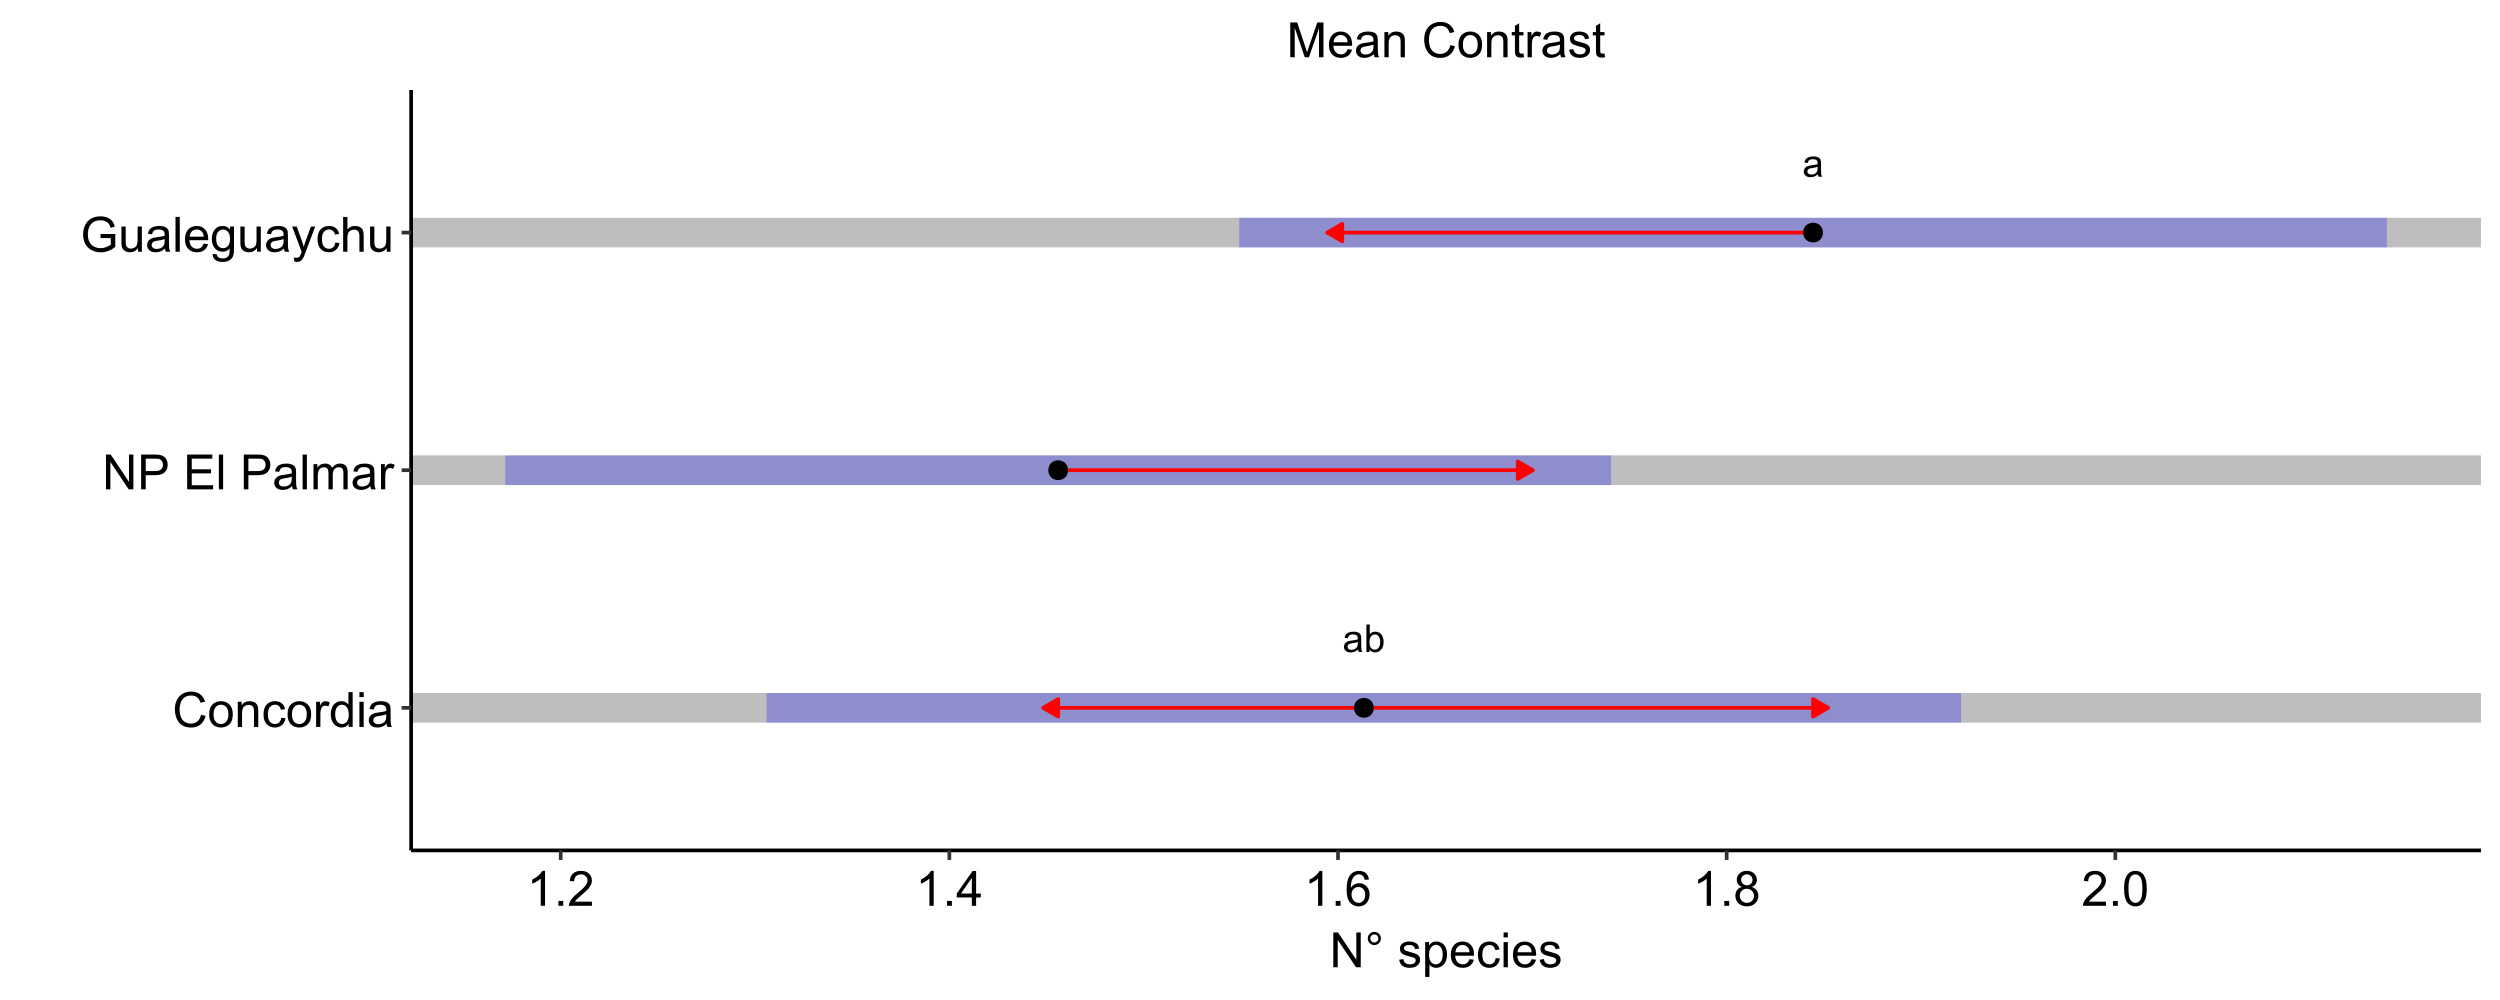 <?xml version="1.0" encoding="UTF-8"?>
<svg xmlns="http://www.w3.org/2000/svg" xmlns:xlink="http://www.w3.org/1999/xlink" width="720" height="288" viewBox="0 0 720 288">
<defs>
<g>
<g id="glyph-0-0">
<path d="M 4.465 -0.707 C 4.105 -0.402 3.758 -0.184 3.426 -0.059 C 3.094 0.066 2.738 0.129 2.355 0.129 C 1.727 0.129 1.242 -0.023 0.906 -0.332 C 0.566 -0.641 0.398 -1.031 0.398 -1.508 C 0.398 -1.789 0.461 -2.047 0.59 -2.277 C 0.719 -2.508 0.887 -2.695 1.09 -2.836 C 1.297 -2.977 1.531 -3.082 1.789 -3.152 C 1.98 -3.203 2.27 -3.254 2.652 -3.301 C 3.434 -3.391 4.012 -3.504 4.383 -3.633 C 4.387 -3.766 4.387 -3.852 4.387 -3.887 C 4.387 -4.281 4.297 -4.559 4.113 -4.723 C 3.863 -4.941 3.496 -5.051 3.008 -5.051 C 2.551 -5.051 2.215 -4.973 1.996 -4.812 C 1.781 -4.652 1.617 -4.367 1.516 -3.961 L 0.566 -4.09 C 0.652 -4.496 0.793 -4.824 0.992 -5.074 C 1.191 -5.324 1.477 -5.516 1.848 -5.652 C 2.223 -5.785 2.656 -5.855 3.148 -5.855 C 3.637 -5.855 4.035 -5.797 4.34 -5.68 C 4.645 -5.566 4.871 -5.422 5.012 -5.246 C 5.156 -5.074 5.258 -4.852 5.316 -4.586 C 5.348 -4.422 5.363 -4.125 5.363 -3.691 L 5.363 -2.398 C 5.363 -1.496 5.383 -0.926 5.426 -0.688 C 5.469 -0.449 5.547 -0.219 5.672 0 L 4.656 0 C 4.559 -0.203 4.492 -0.438 4.465 -0.707 M 4.383 -2.875 C 4.031 -2.73 3.504 -2.605 2.797 -2.508 C 2.398 -2.449 2.117 -2.383 1.953 -2.312 C 1.785 -2.242 1.66 -2.137 1.57 -1.996 C 1.48 -1.859 1.434 -1.707 1.434 -1.535 C 1.434 -1.277 1.531 -1.062 1.727 -0.891 C 1.922 -0.719 2.211 -0.629 2.586 -0.629 C 2.961 -0.629 3.293 -0.711 3.586 -0.875 C 3.875 -1.039 4.09 -1.262 4.227 -1.547 C 4.332 -1.766 4.383 -2.09 4.383 -2.516 Z M 4.383 -2.875 "/>
</g>
<g id="glyph-0-1">
<path d="M 1.621 0 L 0.723 0 L 0.723 -7.902 L 1.691 -7.902 L 1.691 -5.082 C 2.102 -5.598 2.625 -5.855 3.262 -5.855 C 3.613 -5.855 3.945 -5.781 4.262 -5.641 C 4.574 -5.5 4.836 -5.301 5.039 -5.043 C 5.242 -4.785 5.398 -4.477 5.516 -4.113 C 5.629 -3.75 5.688 -3.363 5.688 -2.949 C 5.688 -1.969 5.445 -1.211 4.961 -0.672 C 4.473 -0.137 3.891 0.129 3.211 0.129 C 2.539 0.129 2.008 -0.152 1.621 -0.719 L 1.621 0 M 1.613 -2.906 C 1.613 -2.219 1.707 -1.723 1.891 -1.418 C 2.199 -0.918 2.609 -0.668 3.133 -0.668 C 3.555 -0.668 3.922 -0.852 4.23 -1.223 C 4.539 -1.59 4.695 -2.137 4.695 -2.867 C 4.695 -3.613 4.547 -4.168 4.25 -4.523 C 3.953 -4.879 3.594 -5.055 3.176 -5.055 C 2.75 -5.055 2.383 -4.871 2.074 -4.504 C 1.766 -4.137 1.613 -3.602 1.613 -2.906 Z M 1.613 -2.906 "/>
</g>
<g id="glyph-1-0">
<path d="M 8.23 -3.516 L 9.555 -3.18 C 9.277 -2.09 8.777 -1.258 8.055 -0.688 C 7.332 -0.113 6.449 0.172 5.406 0.172 C 4.328 0.172 3.449 -0.051 2.773 -0.488 C 2.094 -0.93 1.582 -1.566 1.227 -2.398 C 0.875 -3.234 0.695 -4.129 0.695 -5.086 C 0.695 -6.129 0.898 -7.039 1.297 -7.816 C 1.695 -8.594 2.262 -9.184 2.996 -9.586 C 3.734 -9.992 4.543 -10.191 5.43 -10.191 C 6.43 -10.191 7.273 -9.938 7.957 -9.426 C 8.641 -8.918 9.117 -8.199 9.387 -7.273 L 8.078 -6.965 C 7.848 -7.695 7.512 -8.227 7.07 -8.559 C 6.625 -8.891 6.07 -9.059 5.398 -9.059 C 4.629 -9.059 3.988 -8.875 3.469 -8.504 C 2.953 -8.133 2.59 -7.641 2.379 -7.016 C 2.168 -6.395 2.062 -5.754 2.062 -5.094 C 2.062 -4.242 2.188 -3.496 2.438 -2.859 C 2.684 -2.227 3.07 -1.75 3.594 -1.438 C 4.121 -1.121 4.688 -0.965 5.297 -0.965 C 6.039 -0.965 6.668 -1.18 7.184 -1.605 C 7.699 -2.035 8.047 -2.672 8.23 -3.516 Z M 8.23 -3.516 "/>
</g>
<g id="glyph-1-1">
<path d="M 0.465 -3.629 C 0.465 -4.973 0.84 -5.969 1.586 -6.617 C 2.211 -7.156 2.973 -7.422 3.867 -7.422 C 4.867 -7.422 5.684 -7.098 6.316 -6.441 C 6.949 -5.789 7.266 -4.887 7.266 -3.734 C 7.266 -2.797 7.125 -2.062 6.848 -1.527 C 6.566 -0.992 6.156 -0.578 5.621 -0.281 C 5.086 0.016 4.504 0.164 3.867 0.164 C 2.852 0.164 2.031 -0.16 1.406 -0.812 C 0.777 -1.465 0.465 -2.402 0.465 -3.629 M 1.73 -3.629 C 1.73 -2.699 1.934 -2.004 2.336 -1.543 C 2.742 -1.078 3.254 -0.848 3.867 -0.848 C 4.48 -0.848 4.988 -1.078 5.395 -1.547 C 5.801 -2.008 6 -2.719 6 -3.672 C 6 -4.57 5.797 -5.25 5.391 -5.711 C 4.98 -6.176 4.477 -6.406 3.867 -6.406 C 3.254 -6.406 2.742 -6.176 2.336 -5.715 C 1.934 -5.254 1.73 -4.559 1.73 -3.629 Z M 1.73 -3.629 "/>
</g>
<g id="glyph-1-2">
<path d="M 0.922 0 L 0.922 -7.258 L 2.031 -7.258 L 2.031 -6.227 C 2.562 -7.023 3.332 -7.422 4.34 -7.422 C 4.777 -7.422 5.18 -7.344 5.547 -7.188 C 5.914 -7.031 6.188 -6.824 6.371 -6.57 C 6.555 -6.312 6.68 -6.012 6.754 -5.66 C 6.801 -5.434 6.82 -5.035 6.82 -4.465 L 6.82 0 L 5.594 0 L 5.594 -4.414 C 5.594 -4.918 5.543 -5.293 5.449 -5.539 C 5.352 -5.789 5.184 -5.988 4.938 -6.137 C 4.695 -6.285 4.41 -6.355 4.082 -6.359 C 3.559 -6.355 3.105 -6.191 2.723 -5.859 C 2.344 -5.527 2.152 -4.895 2.152 -3.965 L 2.152 0 Z M 0.922 0 "/>
</g>
<g id="glyph-1-3">
<path d="M 5.66 -2.66 L 6.871 -2.5 C 6.738 -1.668 6.398 -1.016 5.855 -0.543 C 5.309 -0.07 4.641 0.164 3.848 0.164 C 2.855 0.164 2.055 -0.16 1.453 -0.809 C 0.848 -1.461 0.547 -2.391 0.547 -3.602 C 0.547 -4.387 0.676 -5.07 0.938 -5.66 C 1.195 -6.246 1.59 -6.688 2.121 -6.984 C 2.652 -7.277 3.23 -7.422 3.855 -7.422 C 4.645 -7.422 5.289 -7.223 5.789 -6.824 C 6.293 -6.426 6.613 -5.859 6.754 -5.125 L 5.559 -4.941 C 5.445 -5.43 5.242 -5.797 4.953 -6.043 C 4.664 -6.289 4.312 -6.414 3.902 -6.414 C 3.285 -6.414 2.781 -6.191 2.391 -5.746 C 2.004 -5.301 1.812 -4.598 1.812 -3.637 C 1.812 -2.66 2 -1.953 2.371 -1.512 C 2.746 -1.07 3.234 -0.848 3.836 -0.848 C 4.316 -0.848 4.723 -0.996 5.047 -1.293 C 5.367 -1.59 5.574 -2.043 5.66 -2.66 Z M 5.66 -2.66 "/>
</g>
<g id="glyph-1-4">
<path d="M 0.91 0 L 0.91 -7.258 L 2.016 -7.258 L 2.016 -6.16 C 2.301 -6.676 2.559 -7.016 2.801 -7.18 C 3.039 -7.344 3.301 -7.422 3.59 -7.422 C 4.004 -7.422 4.426 -7.293 4.852 -7.027 L 4.43 -5.887 C 4.129 -6.062 3.828 -6.152 3.527 -6.152 C 3.258 -6.152 3.016 -6.07 2.805 -5.91 C 2.59 -5.746 2.438 -5.523 2.344 -5.234 C 2.207 -4.797 2.141 -4.32 2.141 -3.801 L 2.141 0 Z M 0.91 0 "/>
</g>
<g id="glyph-1-5">
<path d="M 5.633 0 L 5.633 -0.914 C 5.172 -0.195 4.496 0.164 3.602 0.164 C 3.023 0.164 2.492 0.004 2.008 -0.312 C 1.52 -0.633 1.145 -1.078 0.879 -1.652 C 0.613 -2.223 0.477 -2.879 0.477 -3.625 C 0.477 -4.348 0.598 -5.004 0.84 -5.594 C 1.082 -6.184 1.445 -6.637 1.93 -6.953 C 2.41 -7.266 2.949 -7.422 3.547 -7.422 C 3.984 -7.422 4.375 -7.332 4.719 -7.148 C 5.059 -6.961 5.336 -6.723 5.551 -6.426 L 5.551 -10.023 L 6.773 -10.023 L 6.773 0 L 5.633 0 M 1.742 -3.625 C 1.742 -2.695 1.938 -2 2.332 -1.539 C 2.723 -1.078 3.188 -0.848 3.719 -0.848 C 4.258 -0.848 4.715 -1.066 5.09 -1.508 C 5.465 -1.945 5.652 -2.617 5.652 -3.52 C 5.652 -4.516 5.461 -5.242 5.078 -5.707 C 4.695 -6.172 4.227 -6.406 3.664 -6.406 C 3.117 -6.406 2.66 -6.184 2.293 -5.734 C 1.926 -5.289 1.742 -4.586 1.742 -3.625 Z M 1.742 -3.625 "/>
</g>
<g id="glyph-1-6">
<path d="M 0.93 -8.605 L 0.93 -10.023 L 2.16 -10.023 L 2.16 -8.605 L 0.93 -8.605 M 0.93 0 L 0.93 -7.258 L 2.16 -7.258 L 2.16 0 Z M 0.93 0 "/>
</g>
<g id="glyph-1-7">
<path d="M 5.66 -0.895 C 5.203 -0.508 4.766 -0.234 4.344 -0.074 C 3.922 0.086 3.469 0.164 2.988 0.164 C 2.191 0.164 1.578 -0.031 1.148 -0.422 C 0.719 -0.809 0.508 -1.309 0.508 -1.914 C 0.508 -2.27 0.586 -2.594 0.75 -2.887 C 0.91 -3.184 1.121 -3.418 1.383 -3.594 C 1.645 -3.773 1.941 -3.906 2.27 -4 C 2.512 -4.062 2.875 -4.125 3.363 -4.184 C 4.355 -4.301 5.09 -4.445 5.559 -4.609 C 5.562 -4.777 5.562 -4.883 5.562 -4.93 C 5.562 -5.43 5.449 -5.781 5.215 -5.988 C 4.902 -6.266 4.434 -6.406 3.812 -6.406 C 3.234 -6.406 2.809 -6.305 2.531 -6.102 C 2.258 -5.898 2.055 -5.539 1.922 -5.023 L 0.719 -5.188 C 0.828 -5.703 1.008 -6.121 1.258 -6.438 C 1.508 -6.754 1.871 -6.996 2.344 -7.168 C 2.82 -7.34 3.367 -7.422 3.992 -7.422 C 4.613 -7.422 5.117 -7.352 5.504 -7.203 C 5.891 -7.059 6.176 -6.875 6.359 -6.656 C 6.539 -6.434 6.668 -6.156 6.742 -5.816 C 6.781 -5.609 6.801 -5.23 6.801 -4.684 L 6.801 -3.043 C 6.801 -1.898 6.828 -1.176 6.879 -0.871 C 6.934 -0.57 7.035 -0.277 7.191 0 L 5.906 0 C 5.777 -0.254 5.695 -0.555 5.66 -0.895 M 5.559 -3.645 C 5.109 -3.461 4.441 -3.305 3.547 -3.18 C 3.043 -3.105 2.684 -3.023 2.477 -2.934 C 2.266 -2.84 2.102 -2.707 1.988 -2.531 C 1.875 -2.355 1.82 -2.164 1.82 -1.949 C 1.82 -1.621 1.941 -1.348 2.191 -1.129 C 2.438 -0.91 2.805 -0.801 3.281 -0.801 C 3.754 -0.801 4.176 -0.902 4.547 -1.109 C 4.914 -1.316 5.188 -1.602 5.359 -1.961 C 5.492 -2.238 5.559 -2.648 5.559 -3.191 Z M 5.559 -3.645 "/>
</g>
<g id="glyph-1-8">
<path d="M 1.066 0 L 1.066 -10.023 L 2.426 -10.023 L 7.691 -2.152 L 7.691 -10.023 L 8.961 -10.023 L 8.961 0 L 7.602 0 L 2.336 -7.875 L 2.336 0 Z M 1.066 0 "/>
</g>
<g id="glyph-1-9">
<path d="M 1.078 0 L 1.078 -10.023 L 4.859 -10.023 C 5.527 -10.023 6.035 -9.988 6.383 -9.926 C 6.875 -9.844 7.289 -9.688 7.621 -9.457 C 7.953 -9.227 8.223 -8.906 8.426 -8.492 C 8.629 -8.074 8.73 -7.621 8.73 -7.125 C 8.73 -6.27 8.457 -5.551 7.914 -4.961 C 7.375 -4.371 6.395 -4.074 4.977 -4.074 L 2.406 -4.074 L 2.406 0 L 1.078 0 M 2.406 -5.258 L 4.996 -5.258 C 5.855 -5.258 6.461 -5.418 6.82 -5.734 C 7.184 -6.055 7.363 -6.504 7.363 -7.082 C 7.363 -7.5 7.258 -7.859 7.043 -8.16 C 6.832 -8.457 6.555 -8.656 6.207 -8.75 C 5.984 -8.809 5.57 -8.84 4.969 -8.84 L 2.406 -8.84 Z M 2.406 -5.258 "/>
</g>
<g id="glyph-1-10">
</g>
<g id="glyph-1-11">
<path d="M 1.109 0 L 1.109 -10.023 L 8.352 -10.023 L 8.352 -8.84 L 2.434 -8.84 L 2.434 -5.77 L 7.977 -5.77 L 7.977 -4.594 L 2.434 -4.594 L 2.434 -1.184 L 8.586 -1.184 L 8.586 0 Z M 1.109 0 "/>
</g>
<g id="glyph-1-12">
<path d="M 0.895 0 L 0.895 -10.023 L 2.125 -10.023 L 2.125 0 Z M 0.895 0 "/>
</g>
<g id="glyph-1-13">
<path d="M 0.922 0 L 0.922 -7.258 L 2.023 -7.258 L 2.023 -6.242 C 2.25 -6.598 2.555 -6.883 2.934 -7.098 C 3.312 -7.316 3.742 -7.422 4.227 -7.422 C 4.762 -7.422 5.203 -7.312 5.547 -7.09 C 5.891 -6.867 6.133 -6.555 6.273 -6.152 C 6.848 -7 7.598 -7.422 8.516 -7.422 C 9.238 -7.422 9.793 -7.223 10.18 -6.824 C 10.566 -6.426 10.758 -5.812 10.758 -4.984 L 10.758 0 L 9.535 0 L 9.535 -4.574 C 9.535 -5.066 9.496 -5.418 9.418 -5.637 C 9.336 -5.852 9.191 -6.027 8.984 -6.16 C 8.773 -6.293 8.527 -6.355 8.242 -6.359 C 7.734 -6.355 7.309 -6.188 6.973 -5.848 C 6.637 -5.508 6.469 -4.965 6.469 -4.219 L 6.469 0 L 5.234 0 L 5.234 -4.719 C 5.234 -5.262 5.137 -5.672 4.938 -5.945 C 4.734 -6.219 4.406 -6.355 3.953 -6.359 C 3.605 -6.355 3.285 -6.266 2.992 -6.086 C 2.695 -5.902 2.484 -5.637 2.352 -5.285 C 2.219 -4.934 2.152 -4.426 2.152 -3.766 L 2.152 0 Z M 0.922 0 "/>
</g>
<g id="glyph-1-14">
<path d="M 5.77 -3.93 L 5.77 -5.105 L 10.016 -5.113 L 10.016 -1.395 C 9.363 -0.875 8.691 -0.484 8 -0.223 C 7.305 0.039 6.594 0.172 5.867 0.172 C 4.883 0.172 3.988 -0.039 3.184 -0.461 C 2.379 -0.883 1.77 -1.492 1.359 -2.289 C 0.949 -3.086 0.746 -3.977 0.746 -4.961 C 0.746 -5.938 0.949 -6.848 1.355 -7.695 C 1.766 -8.539 2.352 -9.168 3.117 -9.578 C 3.883 -9.988 4.766 -10.191 5.762 -10.191 C 6.488 -10.191 7.141 -10.074 7.727 -9.84 C 8.312 -9.605 8.773 -9.277 9.105 -8.859 C 9.438 -8.441 9.691 -7.895 9.863 -7.219 L 8.668 -6.891 C 8.516 -7.402 8.332 -7.801 8.109 -8.094 C 7.883 -8.387 7.566 -8.617 7.148 -8.793 C 6.734 -8.969 6.273 -9.059 5.77 -9.059 C 5.164 -9.059 4.641 -8.965 4.195 -8.781 C 3.754 -8.598 3.398 -8.352 3.129 -8.055 C 2.855 -7.75 2.645 -7.422 2.496 -7.062 C 2.238 -6.441 2.113 -5.77 2.113 -5.047 C 2.113 -4.152 2.266 -3.406 2.574 -2.805 C 2.883 -2.203 3.328 -1.754 3.918 -1.461 C 4.504 -1.172 5.129 -1.023 5.789 -1.023 C 6.363 -1.023 6.926 -1.137 7.473 -1.355 C 8.02 -1.578 8.434 -1.812 8.715 -2.062 L 8.715 -3.93 Z M 5.77 -3.93 "/>
</g>
<g id="glyph-1-15">
<path d="M 5.68 0 L 5.68 -1.066 C 5.117 -0.246 4.348 0.164 3.375 0.164 C 2.949 0.164 2.547 0.082 2.176 -0.082 C 1.805 -0.246 1.531 -0.453 1.352 -0.699 C 1.172 -0.949 1.043 -1.254 0.969 -1.613 C 0.922 -1.855 0.895 -2.238 0.895 -2.762 L 0.895 -7.258 L 2.125 -7.258 L 2.125 -3.234 C 2.125 -2.59 2.152 -2.156 2.203 -1.934 C 2.277 -1.609 2.441 -1.355 2.695 -1.172 C 2.945 -0.988 3.254 -0.895 3.625 -0.895 C 3.992 -0.895 4.34 -0.988 4.664 -1.18 C 4.984 -1.367 5.215 -1.625 5.348 -1.953 C 5.484 -2.277 5.551 -2.75 5.551 -3.371 L 5.551 -7.258 L 6.781 -7.258 L 6.781 0 Z M 5.68 0 "/>
</g>
<g id="glyph-1-16">
<path d="M 5.891 -2.336 L 7.164 -2.18 C 6.965 -1.438 6.594 -0.859 6.051 -0.453 C 5.508 -0.043 4.816 0.164 3.973 0.164 C 2.91 0.164 2.066 -0.164 1.445 -0.816 C 0.824 -1.473 0.512 -2.387 0.512 -3.57 C 0.512 -4.789 0.828 -5.738 1.457 -6.414 C 2.086 -7.086 2.902 -7.422 3.902 -7.422 C 4.875 -7.422 5.668 -7.094 6.281 -6.434 C 6.898 -5.773 7.203 -4.844 7.203 -3.645 C 7.203 -3.57 7.203 -3.461 7.199 -3.316 L 1.785 -3.316 C 1.828 -2.52 2.055 -1.906 2.461 -1.484 C 2.867 -1.059 3.371 -0.848 3.977 -0.848 C 4.43 -0.848 4.816 -0.965 5.133 -1.203 C 5.453 -1.441 5.707 -1.82 5.891 -2.336 M 1.852 -4.328 L 5.906 -4.328 C 5.852 -4.938 5.695 -5.395 5.441 -5.703 C 5.051 -6.176 4.543 -6.414 3.918 -6.414 C 3.352 -6.414 2.875 -6.223 2.492 -5.844 C 2.105 -5.465 1.895 -4.961 1.852 -4.328 Z M 1.852 -4.328 "/>
</g>
<g id="glyph-1-17">
<path d="M 0.695 0.602 L 1.895 0.781 C 1.945 1.148 2.082 1.418 2.312 1.586 C 2.617 1.812 3.031 1.93 3.562 1.93 C 4.133 1.93 4.57 1.812 4.883 1.586 C 5.191 1.359 5.398 1.039 5.508 0.629 C 5.574 0.379 5.602 -0.148 5.598 -0.949 C 5.062 -0.316 4.391 0 3.59 0 C 2.59 0 1.82 -0.359 1.273 -1.078 C 0.727 -1.801 0.453 -2.664 0.453 -3.672 C 0.453 -4.363 0.578 -5.004 0.828 -5.59 C 1.078 -6.176 1.441 -6.625 1.918 -6.945 C 2.395 -7.266 2.953 -7.422 3.594 -7.422 C 4.453 -7.422 5.16 -7.078 5.715 -6.383 L 5.715 -7.258 L 6.852 -7.258 L 6.852 -0.984 C 6.848 0.145 6.734 0.945 6.504 1.418 C 6.273 1.891 5.91 2.262 5.41 2.535 C 4.91 2.809 4.297 2.945 3.57 2.945 C 2.703 2.945 2.004 2.75 1.469 2.363 C 0.938 1.973 0.68 1.387 0.695 0.602 M 1.715 -3.758 C 1.715 -2.809 1.906 -2.113 2.281 -1.676 C 2.66 -1.238 3.137 -1.02 3.703 -1.02 C 4.27 -1.02 4.742 -1.234 5.125 -1.672 C 5.508 -2.105 5.699 -2.789 5.703 -3.719 C 5.699 -4.609 5.504 -5.277 5.109 -5.727 C 4.715 -6.18 4.242 -6.406 3.684 -6.406 C 3.137 -6.406 2.672 -6.184 2.289 -5.738 C 1.906 -5.293 1.715 -4.633 1.715 -3.758 Z M 1.715 -3.758 "/>
</g>
<g id="glyph-1-18">
<path d="M 0.867 2.797 L 0.73 1.641 C 1 1.715 1.234 1.75 1.438 1.75 C 1.707 1.75 1.93 1.703 2.094 1.613 C 2.258 1.523 2.391 1.395 2.496 1.23 C 2.574 1.109 2.699 0.801 2.871 0.312 C 2.895 0.246 2.93 0.145 2.98 0.016 L 0.227 -7.258 L 1.551 -7.258 L 3.062 -3.055 C 3.258 -2.523 3.434 -1.961 3.59 -1.375 C 3.73 -1.938 3.898 -2.492 4.094 -3.027 L 5.648 -7.258 L 6.875 -7.258 L 4.117 0.125 C 3.82 0.922 3.59 1.469 3.426 1.77 C 3.207 2.176 2.957 2.473 2.672 2.664 C 2.391 2.852 2.055 2.945 1.66 2.945 C 1.426 2.945 1.16 2.895 0.867 2.797 Z M 0.867 2.797 "/>
</g>
<g id="glyph-1-19">
<path d="M 0.922 0 L 0.922 -10.023 L 2.152 -10.023 L 2.152 -6.426 C 2.727 -7.09 3.453 -7.422 4.328 -7.422 C 4.863 -7.422 5.332 -7.316 5.727 -7.105 C 6.125 -6.895 6.41 -6.602 6.578 -6.227 C 6.75 -5.855 6.836 -5.312 6.836 -4.602 L 6.836 0 L 5.605 0 L 5.605 -4.602 C 5.605 -5.215 5.473 -5.664 5.207 -5.945 C 4.938 -6.223 4.562 -6.363 4.074 -6.363 C 3.711 -6.363 3.367 -6.27 3.047 -6.082 C 2.723 -5.891 2.496 -5.637 2.359 -5.312 C 2.223 -4.988 2.152 -4.543 2.152 -3.973 L 2.152 0 Z M 0.922 0 "/>
</g>
<g id="glyph-1-20">
<path d="M 5.215 0 L 3.984 0 L 3.984 -7.84 C 3.688 -7.559 3.301 -7.277 2.82 -6.992 C 2.34 -6.711 1.906 -6.5 1.523 -6.359 L 1.523 -7.547 C 2.211 -7.871 2.812 -8.262 3.328 -8.723 C 3.844 -9.184 4.207 -9.629 4.422 -10.062 L 5.215 -10.062 Z M 5.215 0 "/>
</g>
<g id="glyph-1-21">
<path d="M 1.273 0 L 1.273 -1.402 L 2.672 -1.402 L 2.672 0 Z M 1.273 0 "/>
</g>
<g id="glyph-1-22">
<path d="M 7.047 -1.184 L 7.047 0 L 0.422 0 C 0.414 -0.297 0.461 -0.582 0.566 -0.855 C 0.734 -1.305 1.008 -1.75 1.379 -2.188 C 1.75 -2.625 2.285 -3.133 2.988 -3.703 C 4.078 -4.598 4.812 -5.305 5.195 -5.828 C 5.578 -6.348 5.77 -6.844 5.77 -7.309 C 5.77 -7.797 5.594 -8.207 5.246 -8.543 C 4.898 -8.875 4.445 -9.043 3.883 -9.043 C 3.289 -9.043 2.816 -8.867 2.461 -8.512 C 2.105 -8.156 1.926 -7.664 1.922 -7.035 L 0.656 -7.164 C 0.742 -8.109 1.07 -8.828 1.633 -9.32 C 2.199 -9.816 2.957 -10.062 3.91 -10.062 C 4.871 -10.062 5.633 -9.797 6.195 -9.262 C 6.754 -8.73 7.035 -8.07 7.035 -7.281 C 7.035 -6.879 6.953 -6.484 6.789 -6.098 C 6.625 -5.711 6.352 -5.301 5.973 -4.875 C 5.59 -4.445 4.957 -3.859 4.074 -3.109 C 3.336 -2.492 2.863 -2.07 2.652 -1.848 C 2.441 -1.629 2.27 -1.406 2.133 -1.184 Z M 7.047 -1.184 "/>
</g>
<g id="glyph-1-23">
<path d="M 4.523 0 L 4.523 -2.398 L 0.18 -2.398 L 0.18 -3.527 L 4.75 -10.023 L 5.758 -10.023 L 5.758 -3.527 L 7.109 -3.527 L 7.109 -2.398 L 5.758 -2.398 L 5.758 0 L 4.523 0 M 4.523 -3.527 L 4.523 -8.047 L 1.387 -3.527 Z M 4.523 -3.527 "/>
</g>
<g id="glyph-1-24">
<path d="M 6.965 -7.566 L 5.742 -7.473 C 5.633 -7.953 5.477 -8.305 5.277 -8.523 C 4.945 -8.875 4.535 -9.051 4.047 -9.051 C 3.656 -9.051 3.312 -8.941 3.016 -8.723 C 2.629 -8.441 2.32 -8.027 2.098 -7.484 C 1.875 -6.941 1.758 -6.172 1.75 -5.168 C 2.047 -5.617 2.41 -5.953 2.836 -6.172 C 3.266 -6.391 3.715 -6.5 4.184 -6.5 C 5.004 -6.5 5.703 -6.199 6.277 -5.594 C 6.855 -4.992 7.145 -4.211 7.145 -3.254 C 7.145 -2.625 7.008 -2.039 6.738 -1.5 C 6.465 -0.961 6.094 -0.547 5.617 -0.258 C 5.145 0.027 4.609 0.172 4.008 0.172 C 2.98 0.172 2.145 -0.207 1.496 -0.961 C 0.852 -1.715 0.527 -2.957 0.527 -4.688 C 0.527 -6.625 0.883 -8.035 1.602 -8.914 C 2.223 -9.68 3.066 -10.062 4.121 -10.062 C 4.91 -10.062 5.555 -9.84 6.059 -9.398 C 6.562 -8.957 6.867 -8.348 6.965 -7.566 M 1.941 -3.246 C 1.941 -2.824 2.031 -2.418 2.211 -2.031 C 2.391 -1.645 2.645 -1.348 2.969 -1.145 C 3.289 -0.941 3.629 -0.84 3.984 -0.84 C 4.504 -0.84 4.953 -1.051 5.324 -1.469 C 5.699 -1.891 5.887 -2.457 5.887 -3.18 C 5.887 -3.871 5.699 -4.418 5.332 -4.816 C 4.961 -5.215 4.5 -5.414 3.938 -5.414 C 3.383 -5.414 2.91 -5.215 2.523 -4.816 C 2.137 -4.418 1.941 -3.895 1.941 -3.246 Z M 1.941 -3.246 "/>
</g>
<g id="glyph-1-25">
<path d="M 2.477 -5.434 C 1.965 -5.621 1.586 -5.887 1.34 -6.234 C 1.094 -6.582 0.969 -6.996 0.969 -7.477 C 0.969 -8.207 1.234 -8.82 1.758 -9.316 C 2.281 -9.812 2.977 -10.062 3.848 -10.062 C 4.723 -10.062 5.43 -9.809 5.961 -9.301 C 6.492 -8.793 6.762 -8.172 6.762 -7.445 C 6.762 -6.98 6.641 -6.574 6.395 -6.23 C 6.152 -5.887 5.781 -5.621 5.285 -5.434 C 5.898 -5.234 6.367 -4.91 6.688 -4.465 C 7.012 -4.016 7.172 -3.484 7.172 -2.863 C 7.172 -2.008 6.867 -1.289 6.262 -0.703 C 5.656 -0.121 4.859 0.172 3.867 0.172 C 2.879 0.172 2.082 -0.121 1.477 -0.707 C 0.871 -1.293 0.566 -2.023 0.566 -2.898 C 0.566 -3.551 0.734 -4.098 1.062 -4.535 C 1.395 -4.977 1.863 -5.273 2.477 -5.434 M 2.227 -7.52 C 2.227 -7.047 2.383 -6.656 2.688 -6.359 C 2.992 -6.055 3.387 -5.906 3.875 -5.906 C 4.352 -5.906 4.738 -6.055 5.043 -6.355 C 5.344 -6.652 5.496 -7.02 5.496 -7.453 C 5.496 -7.902 5.34 -8.281 5.027 -8.59 C 4.715 -8.898 4.328 -9.051 3.863 -9.051 C 3.395 -9.051 3.004 -8.898 2.695 -8.602 C 2.383 -8.297 2.227 -7.938 2.227 -7.52 M 1.832 -2.891 C 1.832 -2.539 1.914 -2.203 2.082 -1.875 C 2.246 -1.547 2.496 -1.289 2.824 -1.109 C 3.152 -0.93 3.504 -0.84 3.883 -0.84 C 4.469 -0.84 4.957 -1.031 5.34 -1.406 C 5.723 -1.785 5.914 -2.266 5.914 -2.852 C 5.914 -3.441 5.715 -3.934 5.32 -4.32 C 4.926 -4.707 4.434 -4.902 3.844 -4.902 C 3.262 -4.902 2.785 -4.711 2.402 -4.328 C 2.023 -3.945 1.832 -3.465 1.832 -2.891 Z M 1.832 -2.891 "/>
</g>
<g id="glyph-1-26">
<path d="M 0.582 -4.941 C 0.582 -6.129 0.703 -7.082 0.945 -7.805 C 1.191 -8.527 1.555 -9.082 2.035 -9.477 C 2.516 -9.867 3.121 -10.062 3.848 -10.062 C 4.387 -10.062 4.859 -9.953 5.266 -9.738 C 5.668 -9.52 6.004 -9.211 6.27 -8.801 C 6.531 -8.395 6.738 -7.898 6.891 -7.312 C 7.039 -6.727 7.117 -5.938 7.117 -4.941 C 7.117 -3.766 6.996 -2.816 6.754 -2.094 C 6.512 -1.371 6.152 -0.816 5.672 -0.422 C 5.191 -0.027 4.582 0.172 3.848 0.172 C 2.883 0.172 2.125 -0.176 1.57 -0.867 C 0.91 -1.703 0.582 -3.059 0.582 -4.941 M 1.844 -4.941 C 1.844 -3.297 2.039 -2.203 2.422 -1.656 C 2.809 -1.113 3.285 -0.84 3.848 -0.84 C 4.414 -0.84 4.891 -1.113 5.273 -1.66 C 5.66 -2.207 5.852 -3.301 5.852 -4.941 C 5.852 -6.594 5.66 -7.688 5.273 -8.23 C 4.891 -8.773 4.41 -9.043 3.836 -9.043 C 3.27 -9.043 2.82 -8.805 2.48 -8.328 C 2.059 -7.715 1.844 -6.586 1.844 -4.941 Z M 1.844 -4.941 "/>
</g>
<g id="glyph-1-27">
<path d="M 0.875 -8.297 C 0.875 -8.824 1.062 -9.27 1.434 -9.641 C 1.805 -10.008 2.25 -10.191 2.77 -10.191 C 3.297 -10.191 3.746 -10.008 4.117 -9.641 C 4.484 -9.27 4.668 -8.824 4.668 -8.297 C 4.668 -7.773 4.484 -7.328 4.113 -6.957 C 3.742 -6.586 3.293 -6.398 2.77 -6.398 C 2.25 -6.398 1.805 -6.582 1.434 -6.953 C 1.062 -7.32 0.875 -7.77 0.875 -8.297 M 1.621 -8.297 C 1.621 -7.98 1.734 -7.707 1.957 -7.48 C 2.184 -7.258 2.457 -7.145 2.773 -7.145 C 3.09 -7.145 3.359 -7.258 3.586 -7.48 C 3.812 -7.707 3.922 -7.98 3.922 -8.297 C 3.922 -8.617 3.812 -8.891 3.586 -9.117 C 3.359 -9.34 3.09 -9.453 2.773 -9.453 C 2.457 -9.453 2.184 -9.34 1.957 -9.117 C 1.734 -8.891 1.621 -8.617 1.621 -8.297 Z M 1.621 -8.297 "/>
</g>
<g id="glyph-1-28">
<path d="M 0.43 -2.168 L 1.648 -2.359 C 1.715 -1.871 1.906 -1.496 2.219 -1.238 C 2.531 -0.977 2.965 -0.848 3.527 -0.848 C 4.094 -0.848 4.512 -0.961 4.785 -1.191 C 5.059 -1.422 5.195 -1.691 5.195 -2.004 C 5.195 -2.281 5.074 -2.5 4.832 -2.66 C 4.664 -2.77 4.246 -2.906 3.574 -3.078 C 2.672 -3.305 2.047 -3.5 1.699 -3.668 C 1.352 -3.832 1.086 -4.062 0.906 -4.359 C 0.727 -4.652 0.637 -4.977 0.637 -5.332 C 0.637 -5.656 0.711 -5.957 0.859 -6.23 C 1.008 -6.508 1.207 -6.734 1.461 -6.918 C 1.656 -7.059 1.914 -7.18 2.246 -7.277 C 2.574 -7.375 2.93 -7.422 3.309 -7.422 C 3.879 -7.422 4.379 -7.344 4.809 -7.18 C 5.238 -7.016 5.559 -6.793 5.762 -6.512 C 5.969 -6.23 6.109 -5.855 6.188 -5.387 L 4.984 -5.223 C 4.93 -5.598 4.77 -5.887 4.508 -6.098 C 4.246 -6.309 3.875 -6.414 3.398 -6.414 C 2.832 -6.414 2.43 -6.32 2.188 -6.133 C 1.945 -5.945 1.824 -5.727 1.824 -5.477 C 1.824 -5.316 1.875 -5.172 1.977 -5.047 C 2.074 -4.914 2.234 -4.805 2.445 -4.719 C 2.57 -4.672 2.934 -4.566 3.535 -4.402 C 4.406 -4.172 5.012 -3.98 5.355 -3.832 C 5.699 -3.684 5.969 -3.469 6.164 -3.188 C 6.363 -2.902 6.461 -2.551 6.461 -2.133 C 6.461 -1.723 6.34 -1.336 6.102 -0.973 C 5.863 -0.613 5.516 -0.332 5.066 -0.133 C 4.613 0.066 4.105 0.164 3.535 0.164 C 2.59 0.164 1.871 -0.031 1.379 -0.422 C 0.883 -0.816 0.566 -1.398 0.43 -2.168 Z M 0.43 -2.168 "/>
</g>
<g id="glyph-1-29">
<path d="M 0.922 2.781 L 0.922 -7.258 L 2.043 -7.258 L 2.043 -6.316 C 2.309 -6.684 2.605 -6.961 2.938 -7.148 C 3.273 -7.332 3.676 -7.422 4.148 -7.422 C 4.77 -7.422 5.316 -7.266 5.789 -6.945 C 6.266 -6.625 6.621 -6.176 6.863 -5.594 C 7.105 -5.016 7.227 -4.379 7.227 -3.684 C 7.227 -2.941 7.094 -2.273 6.824 -1.68 C 6.559 -1.082 6.172 -0.629 5.664 -0.312 C 5.156 0.004 4.621 0.164 4.062 0.164 C 3.648 0.164 3.281 0.078 2.957 -0.094 C 2.629 -0.27 2.363 -0.488 2.152 -0.75 L 2.152 2.781 L 0.922 2.781 M 2.039 -3.59 C 2.039 -2.656 2.227 -1.965 2.605 -1.516 C 2.984 -1.07 3.441 -0.848 3.977 -0.848 C 4.523 -0.848 4.992 -1.078 5.383 -1.543 C 5.773 -2.004 5.969 -2.719 5.969 -3.691 C 5.969 -4.617 5.777 -5.309 5.398 -5.77 C 5.016 -6.23 4.562 -6.461 4.031 -6.461 C 3.508 -6.461 3.047 -6.215 2.641 -5.727 C 2.238 -5.234 2.039 -4.523 2.039 -3.59 Z M 2.039 -3.59 "/>
</g>
<g id="glyph-1-30">
<path d="M 1.039 0 L 1.039 -10.023 L 3.035 -10.023 L 5.406 -2.926 C 5.625 -2.266 5.785 -1.77 5.887 -1.441 C 6 -1.809 6.176 -2.344 6.418 -3.047 L 8.82 -10.023 L 10.602 -10.023 L 10.602 0 L 9.324 0 L 9.324 -8.387 L 6.414 0 L 5.215 0 L 2.316 -8.531 L 2.316 0 Z M 1.039 0 "/>
</g>
<g id="glyph-1-31">
<path d="M 3.609 -1.102 L 3.789 -0.016 C 3.441 0.059 3.133 0.094 2.859 0.094 C 2.41 0.094 2.062 0.023 1.82 -0.117 C 1.57 -0.258 1.398 -0.441 1.297 -0.672 C 1.199 -0.902 1.148 -1.387 1.148 -2.125 L 1.148 -6.305 L 0.246 -6.305 L 0.246 -7.258 L 1.148 -7.258 L 1.148 -9.059 L 2.371 -9.797 L 2.371 -7.258 L 3.609 -7.258 L 3.609 -6.305 L 2.371 -6.305 L 2.371 -2.059 C 2.371 -1.707 2.395 -1.48 2.438 -1.383 C 2.48 -1.281 2.551 -1.199 2.648 -1.141 C 2.746 -1.082 2.887 -1.055 3.07 -1.055 C 3.207 -1.055 3.387 -1.07 3.609 -1.102 Z M 3.609 -1.102 "/>
</g>
</g>
<clipPath id="clip-0">
<path clip-rule="nonzero" d="M 118.406 25.926 L 714.52 25.926 L 714.52 244.914 L 118.406 244.914 Z M 118.406 25.926 "/>
</clipPath>
<clipPath id="clip-1">
<path clip-rule="nonzero" d="M 118.406 199 L 714.52 199 L 714.52 209 L 118.406 209 Z M 118.406 199 "/>
</clipPath>
<clipPath id="clip-2">
<path clip-rule="nonzero" d="M 118.406 131 L 714.52 131 L 714.52 140 L 118.406 140 Z M 118.406 131 "/>
</clipPath>
<clipPath id="clip-3">
<path clip-rule="nonzero" d="M 118.406 62 L 714.52 62 L 714.52 72 L 118.406 72 Z M 118.406 62 "/>
</clipPath>
</defs>
<rect x="-72" y="-28.8" width="864" height="345.6" fill="rgb(100%, 100%, 100%)" fill-opacity="1"/>
<rect x="-72" y="-28.8" width="864" height="345.6" fill="rgb(100%, 100%, 100%)" fill-opacity="1"/>
<path fill="none" stroke-width="1.067" stroke-linecap="round" stroke-linejoin="round" stroke="rgb(100%, 100%, 100%)" stroke-opacity="1" stroke-miterlimit="10" d="M 0 288 L 720 288 L 720 0 L 0 0 Z M 0 288 "/>
<g clip-path="url(#clip-0)">
<path fill-rule="nonzero" fill="rgb(100%, 100%, 100%)" fill-opacity="1" d="M 118.406 244.914 L 714.52 244.914 L 714.52 25.926 L 118.406 25.926 Z M 118.406 244.914 "/>
</g>
<g clip-path="url(#clip-1)">
<path fill="none" stroke-width="8.536" stroke-linecap="butt" stroke-linejoin="round" stroke="rgb(74.51%, 74.51%, 74.51%)" stroke-opacity="1" stroke-miterlimit="10" d="M 118.406 203.855 L 714.52 203.855 "/>
</g>
<g clip-path="url(#clip-2)">
<path fill="none" stroke-width="8.536" stroke-linecap="butt" stroke-linejoin="round" stroke="rgb(74.51%, 74.51%, 74.51%)" stroke-opacity="1" stroke-miterlimit="10" d="M 118.406 135.422 L 714.52 135.422 "/>
</g>
<g clip-path="url(#clip-3)">
<path fill="none" stroke-width="8.536" stroke-linecap="butt" stroke-linejoin="round" stroke="rgb(74.51%, 74.51%, 74.51%)" stroke-opacity="1" stroke-miterlimit="10" d="M 118.406 66.988 L 714.52 66.988 "/>
</g>
<path fill="none" stroke-width="8.536" stroke-linecap="butt" stroke-linejoin="round" stroke="rgb(0%, 0%, 100%)" stroke-opacity="0.251" stroke-miterlimit="10" d="M 220.785 203.855 L 564.812 203.855 "/>
<path fill="none" stroke-width="8.536" stroke-linecap="butt" stroke-linejoin="round" stroke="rgb(0%, 0%, 100%)" stroke-opacity="0.251" stroke-miterlimit="10" d="M 145.504 135.422 L 464.008 135.422 "/>
<path fill="none" stroke-width="8.536" stroke-linecap="butt" stroke-linejoin="round" stroke="rgb(0%, 0%, 100%)" stroke-opacity="0.251" stroke-miterlimit="10" d="M 356.895 66.988 L 687.426 66.988 "/>
<path fill="none" stroke-width="1.067" stroke-linecap="butt" stroke-linejoin="round" stroke="rgb(100%, 0%, 0%)" stroke-opacity="1" stroke-miterlimit="10" d="M 392.801 203.855 L 300.41 203.855 "/>
<path fill-rule="nonzero" fill="rgb(100%, 0%, 0%)" fill-opacity="1" stroke-width="1.067" stroke-linecap="butt" stroke-linejoin="round" stroke="rgb(100%, 0%, 0%)" stroke-opacity="1" stroke-miterlimit="10" d="M 304.773 201.332 L 300.41 203.855 L 304.773 206.375 Z M 304.773 201.332 "/>
<path fill="none" stroke-width="1.067" stroke-linecap="butt" stroke-linejoin="round" stroke="rgb(100%, 0%, 0%)" stroke-opacity="1" stroke-miterlimit="10" d="M 522.16 66.988 L 382.223 66.988 "/>
<path fill-rule="nonzero" fill="rgb(100%, 0%, 0%)" fill-opacity="1" stroke-width="1.067" stroke-linecap="butt" stroke-linejoin="round" stroke="rgb(100%, 0%, 0%)" stroke-opacity="1" stroke-miterlimit="10" d="M 386.586 64.465 L 382.223 66.988 L 386.586 69.508 Z M 386.586 64.465 "/>
<path fill="none" stroke-width="1.067" stroke-linecap="butt" stroke-linejoin="round" stroke="rgb(100%, 0%, 0%)" stroke-opacity="1" stroke-miterlimit="10" d="M 392.801 203.855 L 526.508 203.855 "/>
<path fill-rule="nonzero" fill="rgb(100%, 0%, 0%)" fill-opacity="1" stroke-width="1.067" stroke-linecap="butt" stroke-linejoin="round" stroke="rgb(100%, 0%, 0%)" stroke-opacity="1" stroke-miterlimit="10" d="M 522.145 206.375 L 526.508 203.855 L 522.145 201.332 Z M 522.145 206.375 "/>
<path fill="none" stroke-width="1.067" stroke-linecap="butt" stroke-linejoin="round" stroke="rgb(100%, 0%, 0%)" stroke-opacity="1" stroke-miterlimit="10" d="M 304.758 135.422 L 441.473 135.422 "/>
<path fill-rule="nonzero" fill="rgb(100%, 0%, 0%)" fill-opacity="1" stroke-width="1.067" stroke-linecap="butt" stroke-linejoin="round" stroke="rgb(100%, 0%, 0%)" stroke-opacity="1" stroke-miterlimit="10" d="M 437.105 137.941 L 441.473 135.422 L 437.105 132.898 Z M 437.105 137.941 "/>
<path fill-rule="nonzero" fill="rgb(0%, 0%, 0%)" fill-opacity="1" stroke-width="0.709" stroke-linecap="round" stroke-linejoin="round" stroke="rgb(0%, 0%, 0%)" stroke-opacity="1" stroke-miterlimit="10" d="M 395.289 203.855 C 395.289 207.172 390.312 207.172 390.312 203.855 C 390.312 200.535 395.289 200.535 395.289 203.855 "/>
<path fill-rule="nonzero" fill="rgb(0%, 0%, 0%)" fill-opacity="1" stroke-width="0.709" stroke-linecap="round" stroke-linejoin="round" stroke="rgb(0%, 0%, 0%)" stroke-opacity="1" stroke-miterlimit="10" d="M 307.246 135.422 C 307.246 138.738 302.27 138.738 302.27 135.422 C 302.27 132.102 307.246 132.102 307.246 135.422 "/>
<path fill-rule="nonzero" fill="rgb(0%, 0%, 0%)" fill-opacity="1" stroke-width="0.709" stroke-linecap="round" stroke-linejoin="round" stroke="rgb(0%, 0%, 0%)" stroke-opacity="1" stroke-miterlimit="10" d="M 524.648 66.988 C 524.648 70.305 519.672 70.305 519.672 66.988 C 519.672 63.668 524.648 63.668 524.648 66.988 "/>
<g fill="rgb(0%, 0%, 0%)" fill-opacity="1">
<use xlink:href="#glyph-0-0" x="386.66" y="187.773"/>
<use xlink:href="#glyph-0-1" x="392.8" y="187.773"/>
</g>
<g fill="rgb(0%, 0%, 0%)" fill-opacity="1">
<use xlink:href="#glyph-0-0" x="519.09" y="50.906"/>
</g>
<path fill="none" stroke-width="1.067" stroke-linecap="butt" stroke-linejoin="round" stroke="rgb(0%, 0%, 0%)" stroke-opacity="1" stroke-miterlimit="10" d="M 118.406 244.914 L 118.406 25.926 "/>
<g fill="rgb(0%, 0%, 0%)" fill-opacity="1">
<use xlink:href="#glyph-1-0" x="49.664" y="209.363"/>
<use xlink:href="#glyph-1-1" x="59.774" y="209.363"/>
<use xlink:href="#glyph-1-2" x="67.561" y="209.363"/>
<use xlink:href="#glyph-1-3" x="75.347" y="209.363"/>
<use xlink:href="#glyph-1-1" x="82.347" y="209.363"/>
<use xlink:href="#glyph-1-4" x="90.133" y="209.363"/>
<use xlink:href="#glyph-1-5" x="94.795" y="209.363"/>
<use xlink:href="#glyph-1-6" x="102.581" y="209.363"/>
<use xlink:href="#glyph-1-7" x="105.691" y="209.363"/>
</g>
<g fill="rgb(0%, 0%, 0%)" fill-opacity="1">
<use xlink:href="#glyph-1-8" x="29.457" y="140.93"/>
<use xlink:href="#glyph-1-9" x="39.567" y="140.93"/>
<use xlink:href="#glyph-1-10" x="48.905" y="140.93"/>
<use xlink:href="#glyph-1-11" x="52.795" y="140.93"/>
<use xlink:href="#glyph-1-12" x="62.133" y="140.93"/>
<use xlink:href="#glyph-1-10" x="65.243" y="140.93"/>
<use xlink:href="#glyph-1-9" x="69.133" y="140.93"/>
<use xlink:href="#glyph-1-7" x="78.471" y="140.93"/>
<use xlink:href="#glyph-1-12" x="86.257" y="140.93"/>
<use xlink:href="#glyph-1-13" x="89.367" y="140.93"/>
<use xlink:href="#glyph-1-7" x="101.029" y="140.93"/>
<use xlink:href="#glyph-1-4" x="108.815" y="140.93"/>
</g>
<g fill="rgb(0%, 0%, 0%)" fill-opacity="1">
<use xlink:href="#glyph-1-14" x="23.188" y="72.496"/>
<use xlink:href="#glyph-1-15" x="34.077" y="72.496"/>
<use xlink:href="#glyph-1-7" x="41.863" y="72.496"/>
<use xlink:href="#glyph-1-12" x="49.649" y="72.496"/>
<use xlink:href="#glyph-1-16" x="52.76" y="72.496"/>
<use xlink:href="#glyph-1-17" x="60.546" y="72.496"/>
<use xlink:href="#glyph-1-15" x="68.332" y="72.496"/>
<use xlink:href="#glyph-1-7" x="76.118" y="72.496"/>
<use xlink:href="#glyph-1-18" x="83.904" y="72.496"/>
<use xlink:href="#glyph-1-3" x="90.904" y="72.496"/>
<use xlink:href="#glyph-1-19" x="97.904" y="72.496"/>
<use xlink:href="#glyph-1-15" x="105.69" y="72.496"/>
</g>
<path fill="none" stroke-width="1.067" stroke-linecap="butt" stroke-linejoin="round" stroke="rgb(20%, 20%, 20%)" stroke-opacity="1" stroke-miterlimit="10" d="M 115.668 203.855 L 118.406 203.855 "/>
<path fill="none" stroke-width="1.067" stroke-linecap="butt" stroke-linejoin="round" stroke="rgb(20%, 20%, 20%)" stroke-opacity="1" stroke-miterlimit="10" d="M 115.668 135.422 L 118.406 135.422 "/>
<path fill="none" stroke-width="1.067" stroke-linecap="butt" stroke-linejoin="round" stroke="rgb(20%, 20%, 20%)" stroke-opacity="1" stroke-miterlimit="10" d="M 115.668 66.988 L 118.406 66.988 "/>
<path fill="none" stroke-width="1.067" stroke-linecap="butt" stroke-linejoin="round" stroke="rgb(0%, 0%, 0%)" stroke-opacity="1" stroke-miterlimit="10" d="M 118.406 244.914 L 714.52 244.914 "/>
<path fill="none" stroke-width="1.067" stroke-linecap="butt" stroke-linejoin="round" stroke="rgb(20%, 20%, 20%)" stroke-opacity="1" stroke-miterlimit="10" d="M 161.484 247.652 L 161.484 244.914 "/>
<path fill="none" stroke-width="1.067" stroke-linecap="butt" stroke-linejoin="round" stroke="rgb(20%, 20%, 20%)" stroke-opacity="1" stroke-miterlimit="10" d="M 273.418 247.652 L 273.418 244.914 "/>
<path fill="none" stroke-width="1.067" stroke-linecap="butt" stroke-linejoin="round" stroke="rgb(20%, 20%, 20%)" stroke-opacity="1" stroke-miterlimit="10" d="M 385.348 247.652 L 385.348 244.914 "/>
<path fill="none" stroke-width="1.067" stroke-linecap="butt" stroke-linejoin="round" stroke="rgb(20%, 20%, 20%)" stroke-opacity="1" stroke-miterlimit="10" d="M 497.277 247.652 L 497.277 244.914 "/>
<path fill="none" stroke-width="1.067" stroke-linecap="butt" stroke-linejoin="round" stroke="rgb(20%, 20%, 20%)" stroke-opacity="1" stroke-miterlimit="10" d="M 609.207 247.652 L 609.207 244.914 "/>
<g fill="rgb(0%, 0%, 0%)" fill-opacity="1">
<use xlink:href="#glyph-1-20" x="151.754" y="260.867"/>
<use xlink:href="#glyph-1-21" x="159.54" y="260.867"/>
<use xlink:href="#glyph-1-22" x="163.43" y="260.867"/>
</g>
<g fill="rgb(0%, 0%, 0%)" fill-opacity="1">
<use xlink:href="#glyph-1-20" x="263.688" y="260.867"/>
<use xlink:href="#glyph-1-21" x="271.474" y="260.867"/>
<use xlink:href="#glyph-1-23" x="275.363" y="260.867"/>
</g>
<g fill="rgb(0%, 0%, 0%)" fill-opacity="1">
<use xlink:href="#glyph-1-20" x="375.617" y="260.867"/>
<use xlink:href="#glyph-1-21" x="383.403" y="260.867"/>
<use xlink:href="#glyph-1-24" x="387.293" y="260.867"/>
</g>
<g fill="rgb(0%, 0%, 0%)" fill-opacity="1">
<use xlink:href="#glyph-1-20" x="487.547" y="260.867"/>
<use xlink:href="#glyph-1-21" x="495.333" y="260.867"/>
<use xlink:href="#glyph-1-25" x="499.223" y="260.867"/>
</g>
<g fill="rgb(0%, 0%, 0%)" fill-opacity="1">
<use xlink:href="#glyph-1-22" x="599.477" y="260.867"/>
<use xlink:href="#glyph-1-21" x="607.263" y="260.867"/>
<use xlink:href="#glyph-1-26" x="611.152" y="260.867"/>
</g>
<g fill="rgb(0%, 0%, 0%)" fill-opacity="1">
<use xlink:href="#glyph-1-8" x="382.93" y="278.574"/>
<use xlink:href="#glyph-1-27" x="393.04" y="278.574"/>
<use xlink:href="#glyph-1-10" x="398.639" y="278.574"/>
<use xlink:href="#glyph-1-28" x="402.528" y="278.574"/>
<use xlink:href="#glyph-1-29" x="409.528" y="278.574"/>
<use xlink:href="#glyph-1-16" x="417.314" y="278.574"/>
<use xlink:href="#glyph-1-3" x="425.101" y="278.574"/>
<use xlink:href="#glyph-1-6" x="432.101" y="278.574"/>
<use xlink:href="#glyph-1-16" x="435.211" y="278.574"/>
<use xlink:href="#glyph-1-28" x="442.997" y="278.574"/>
</g>
<g fill="rgb(0%, 0%, 0%)" fill-opacity="1">
<use xlink:href="#glyph-1-30" x="370.555" y="16.5"/>
<use xlink:href="#glyph-1-16" x="382.217" y="16.5"/>
<use xlink:href="#glyph-1-7" x="390.003" y="16.5"/>
<use xlink:href="#glyph-1-2" x="397.789" y="16.5"/>
<use xlink:href="#glyph-1-10" x="405.575" y="16.5"/>
<use xlink:href="#glyph-1-0" x="409.465" y="16.5"/>
<use xlink:href="#glyph-1-1" x="419.575" y="16.5"/>
<use xlink:href="#glyph-1-2" x="427.361" y="16.5"/>
<use xlink:href="#glyph-1-31" x="435.147" y="16.5"/>
<use xlink:href="#glyph-1-4" x="439.037" y="16.5"/>
<use xlink:href="#glyph-1-7" x="443.699" y="16.5"/>
<use xlink:href="#glyph-1-28" x="451.485" y="16.5"/>
<use xlink:href="#glyph-1-31" x="458.485" y="16.5"/>
</g>
</svg>

